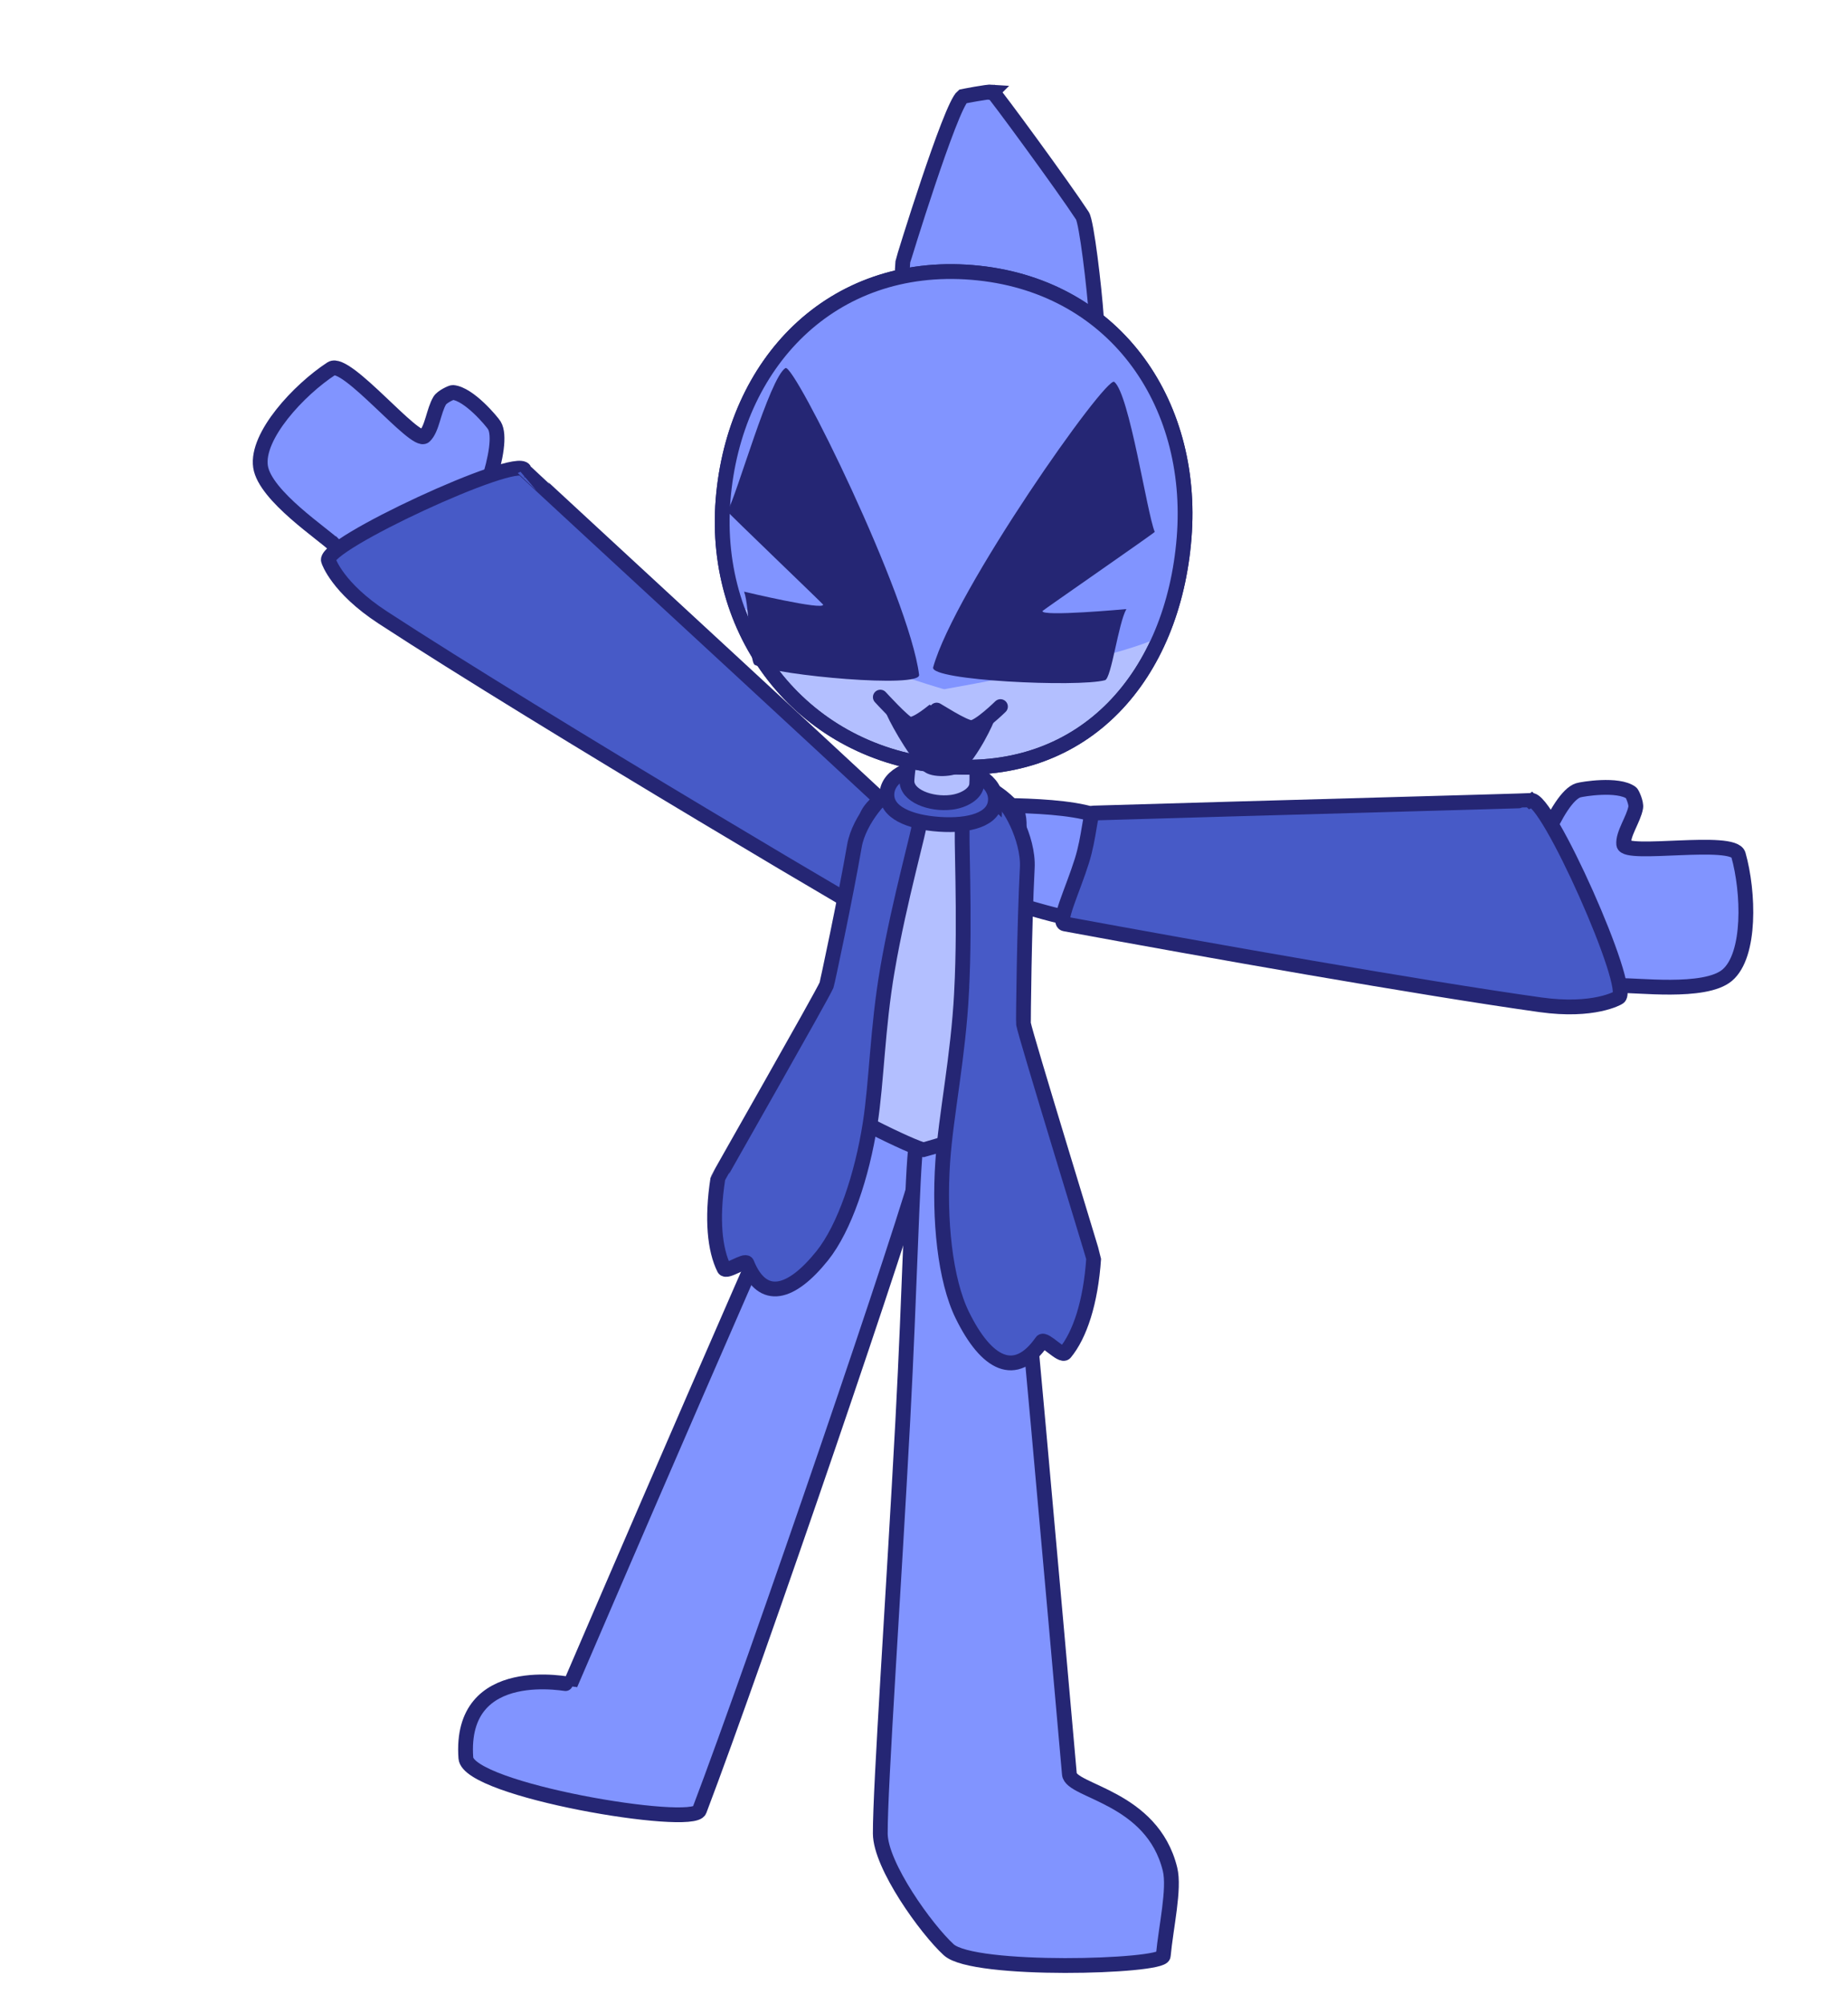 <svg version="1.1" xmlns="http://www.w3.org/2000/svg" xmlns:xlink="http://www.w3.org/1999/xlink" width="312.312" height="338.71" viewBox="0,0,312.312,338.71"><g transform="translate(-172.102,-9.894)"><g data-paper-data="{&quot;isPaintingLayer&quot;:true}" fill-rule="nonzero" stroke-linejoin="miter" stroke-miterlimit="10" stroke-dasharray="" stroke-dashoffset="0" style="mix-blend-mode: normal"><path d="M335.851,157.25c0.436,-6.436 -4.084,-11.584 1.122,-11.232c0.906,0.061 20.388,-0.633 22.796,3.258c1.434,2.316 1.631,10.701 -3.267,15.933c-1.2,1.282 -14.562,-3.237 -15.544,-3.303c0,0 -5.542,1.78 -5.107,-4.656z" fill="#8194ff" stroke="#252674" stroke-width="2.5" stroke-linecap="butt"/><path d="M228.626,102.04c-1.649,-1.719 -11.77,-8.335 -12.496,-13.288c-0.761,-5.191 6.475,-12.97 11.97,-16.559c2.52,-1.646 14.192,12.872 15.748,11.421c1.303,-1.215 1.529,-4.297 2.575,-6.029c0.389,-0.645 1.98,-1.386 2.213,-1.366c2.739,0.233 6.65,4.97 7.012,5.566c1.951,3.215 -2.847,16.169 -5.73,19.201c-0.78,0.82 -1.951,1.894 -3.048,2.548c-5.905,3.521 -14.073,2.853 -18.243,-1.494z" fill="#8194ff" stroke="#252674" stroke-width="2.5" stroke-linecap="butt"/><path d="M431.137,165.612c-0.396,-1.214 -0.573,-2.794 -0.621,-3.924c-0.178,-4.18 4.725,-17.095 8.309,-18.233c0.665,-0.211 6.726,-1.208 8.943,0.417c0.189,0.139 0.9,1.743 0.77,2.484c-0.351,1.993 -2.208,4.464 -2.025,6.235c0.218,2.116 18.558,-1.146 19.375,1.751c1.78,6.317 2.116,16.936 -1.871,20.346c-3.804,3.254 -15.78,1.583 -18.152,1.794c-6,0.532 -12.593,-4.335 -14.726,-10.871z" data-paper-data="{&quot;index&quot;:null}" fill="#8194ff" stroke="#252674" stroke-width="2.5" stroke-linecap="butt"/><path d="M260.722,89.313c0.098,0.209 73.032,67.328 72.715,67.477c-1.137,0.532 -4.713,11.91 -7.543,11.357c-1.035,-0.203 -62.797,-36.731 -89.115,-53.905c-7.681,-5.012 -9.135,-9.537 -9.159,-9.588c-1.223,-2.613 31.879,-17.954 33.102,-15.341z" fill="#475ac7" stroke="#252674" stroke-width="2.5" stroke-linecap="butt"/><path d="M430.759,145.171c2.64,-1.164 17.491,32.161 14.851,33.325c-0.052,0.023 -4.123,2.475 -13.205,1.201c-20.128,-2.825 -56.749,-9.299 -80.356,-13.664c-1.338,-0.247 1.308,-5.597 2.893,-10.657c1.271,-4.056 1.355,-8.062 1.936,-8.079c29.33,-0.875 73.74,-2.063 73.881,-2.126z" data-paper-data="{&quot;index&quot;:null}" fill="#475ac7" stroke="#252674" stroke-width="2.5" stroke-linecap="butt"/><path d="M312.407,194.477c4.79,-7.64 8.655,-4.285 10.938,-3.39c2.601,1.019 7.031,3.692 4.565,14.7c-1.891,8.439 -28.1,85.068 -37.608,110.059c-1.115,2.931 -39.077,-3.395 -39.471,-8.862c-1.183,-16.436 17.641,-12.403 17.653,-12.433c0,0 40.996,-95.406 43.924,-100.075z" data-paper-data="{&quot;index&quot;:null}" fill="#8194ff" stroke="#252674" stroke-width="2.5" stroke-linecap="butt"/><path d="M343.01,203.79c0.914,4.719 8.007,85.549 9.819,105.914c0.265,2.983 13.995,3.797 17.006,16.08c0.81,3.302 -0.681,9.707 -1.144,14.637c-0.178,1.892 -32.042,2.821 -36.247,-1.017c-3.794,-3.463 -11.546,-14.241 -11.572,-19.64c-0.037,-7.821 2.249,-40.663 3.804,-69.758c1.184,-22.167 1.609,-42.355 2.227,-46.488c1.668,-11.158 4.332,-6.819 7.126,-6.833c2.452,-0.012 7.267,-1.748 8.981,7.105z" data-paper-data="{&quot;index&quot;:null}" fill="#8194ff" stroke="#252674" stroke-width="2.5" stroke-linecap="butt"/><path d="M317.593,174.795c0.041,-0.602 0.674,-18.526 0.886,-26.33c0.079,-2.933 8.255,-7.943 13.258,-7.604c4.422,0.299 9.189,2.416 12.141,6.154c2.246,2.844 -4.323,24.989 -3.674,29.857c0.001,0.009 5.497,21.239 4.437,21.879c-2.048,1.236 -16.3,5.453 -16.395,5.452c-1.295,-0.012 -16.604,-7.438 -16.546,-8.873c0.043,-1.046 5.811,-19.316 5.894,-20.535z" fill="#b3bfff" stroke="#252674" stroke-width="2.5" stroke-linecap="butt"/><path d="M334.608,177.572c0.682,-13.173 -0.164,-27.226 0.174,-28.547c1.194,-4.67 3.949,-3.977 6.45,-3.808c1.107,0.075 4.738,6.291 4.478,11.33c-0.504,9.783 -0.689,26.076 -0.635,26.388c0.334,1.94 11.87,39.447 11.858,39.62c-0.509,7.517 -2.358,12.966 -4.826,15.964c-0.607,0.737 -3.476,-2.567 -3.947,-1.891c-4.481,6.432 -9.363,3.803 -13.424,-4.468c-2.933,-5.972 -3.973,-16.173 -3.312,-25.938c0.536,-7.914 2.614,-17.619 3.185,-28.65z" fill="#475ac7" stroke="#252674" stroke-width="2.5" stroke-linecap="butt"/><path d="M322.079,173.729c-1.703,9.9 -1.812,18.928 -2.923,26.056c-1.371,8.796 -4.327,17.635 -8.106,22.342c-5.233,6.519 -10.06,7.869 -12.722,1.261c-0.28,-0.695 -3.469,1.658 -3.856,0.882c-1.576,-3.157 -2.115,-8.362 -1.06,-15.133c0.024,-0.156 17.69,-31.105 18.372,-32.758c0.11,-0.266 3.206,-14.756 4.718,-23.536c0.779,-4.522 5.222,-9.305 6.212,-9.149c2.238,0.353 4.804,0.294 4.922,4.677c0.033,1.24 -3.522,13.536 -5.556,25.358z" data-paper-data="{&quot;index&quot;:null}" fill="#475ac7" stroke="#252674" stroke-width="2.5" stroke-linecap="butt"/><path d="M340.327,145.213c-0.215,3.181 -4.416,4.329 -9.479,3.987c-5.063,-0.343 -9.071,-2.047 -8.855,-5.227c0.215,-3.181 4.463,-5.02 9.526,-4.678c5.063,0.343 9.024,2.738 8.809,5.919z" fill="#475ac7" stroke="#252674" stroke-width="2.5" stroke-linecap="butt"/><path d="M331.452,133.23c4.751,0.322 5.999,4.997 5.713,9.22c-0.107,1.583 -2.163,2.761 -4.26,3.029c-3.498,0.448 -7.703,-1.115 -7.525,-3.755c0.286,-4.223 1.321,-8.816 6.072,-8.495z" fill="#b3bfff" stroke="#252674" stroke-width="2.5" stroke-linecap="butt"/><path d="M339.848,25.427c0.241,0.02 12.055,16.131 15.183,20.936c0.705,1.082 2.008,12.03 2.353,17.106c0.55,8.099 -2.231,12.108 -2.279,12.478c-1.966,15.079 -15.311,6.028 -19.748,5.664c-4.935,-0.404 -11.958,-11.436 -10.676,-27.474c0.019,-0.231 8.036,-26.255 10.111,-27.94c0,0 4.179,-0.842 5.056,-0.77z" data-paper-data="{&quot;index&quot;:null}" fill="#8194ff" stroke="#252674" stroke-width="2.5" stroke-linecap="butt"/><path d="M331.853,139.409c-23.775,-1.947 -39.402,-21.876 -37.553,-45.012c1.849,-23.136 18.307,-40.406 42.083,-38.459c23.775,1.947 37.681,21.705 35.832,44.841c-1.849,23.136 -16.587,40.578 -40.362,38.63z" data-paper-data="{&quot;index&quot;:null}" fill="#b3bfff" stroke="#252674" stroke-width="2.5" stroke-linecap="butt"/><path d="M294.596,94.887c1.849,-23.136 18.307,-40.406 42.083,-38.459c23.775,1.947 37.681,21.705 35.832,44.841c-0.196,2.447 -3.989,16.06 -4.965,16.515c-8.215,3.83 -35.061,8.426 -35.861,8.585c-0.275,0.055 -32.363,-9.886 -35.467,-15.432c0,0 -1.665,-15.499 -1.621,-16.049z" data-paper-data="{&quot;index&quot;:null}" fill="#8194ff" stroke="none" stroke-width="0" stroke-linecap="butt"/><path d="M331.853,139.409c-23.775,-1.947 -39.402,-21.876 -37.553,-45.012c1.849,-23.136 18.307,-40.406 42.083,-38.459c23.775,1.947 37.681,21.705 35.832,44.841c-1.849,23.136 -16.587,40.578 -40.362,38.63z" data-paper-data="{&quot;index&quot;:null}" fill="none" stroke="#252674" stroke-width="2.5" stroke-linecap="butt"/><path d="M311.206,112.067c-0.024,-0.118 -16.231,-15.638 -16.171,-15.745c1.654,-2.935 7.109,-22.524 9.805,-24.227c1.45,-0.916 20.894,38.51 22.591,51.843c0.293,2.303 -23.627,0.145 -27.751,-1.667c-0.979,-0.43 -0.859,-9.84 -1.83,-12.387c0,0 13.567,3.239 13.355,2.183z" data-paper-data="{&quot;index&quot;:null}" fill="#252674" stroke="none" stroke-width="0" stroke-linecap="butt"/><path d="M341.179,129.306c0,0 -3.567,3.51 -4.899,3.554c-1.259,0.042 -6.053,-3.141 -6.106,-3.08c-0.009,0.011 -3.184,2.787 -4.434,2.505c-0.871,-0.197 -4.862,-4.577 -4.862,-4.577" fill="none" stroke="#252674" stroke-width="2.5" stroke-linecap="round"/><path d="M321.887,130.419c0.04,-0.59 1.944,1.557 3.634,2.045c0.691,0.199 3.642,-1.756 5.018,-1.663c2.59,0.175 4.909,2.158 6.418,2.069c0.943,-0.056 3.268,-1.891 3.236,-1.416c-0.03,0.441 -2.796,6.446 -5.53,8.786c-1.067,0.913 -5.135,1.251 -6.489,-0.05c-2.836,-2.726 -6.313,-9.395 -6.287,-9.771z" fill="#252674" stroke="none" stroke-width="0" stroke-linecap="butt"/><path d="M362.458,112.827c-1.359,2.389 -2.533,11.728 -3.609,12.019c-4.531,1.226 -29.666,0.064 -29.044,-2.177c3.602,-12.974 29.229,-49.35 30.609,-48.242c2.565,2.059 5.526,22.217 6.839,25.354c0.048,0.114 -18.922,13.254 -18.963,13.367c-0.366,1.017 14.168,-0.321 14.168,-0.321z" data-paper-data="{&quot;index&quot;:null}" fill="#252674" stroke="none" stroke-width="0" stroke-linecap="butt"/><path d="M172.102,348.604v-338.71h312.312v338.71z" fill="none" stroke="none" stroke-width="none" stroke-linecap="butt"/></g></g></svg>